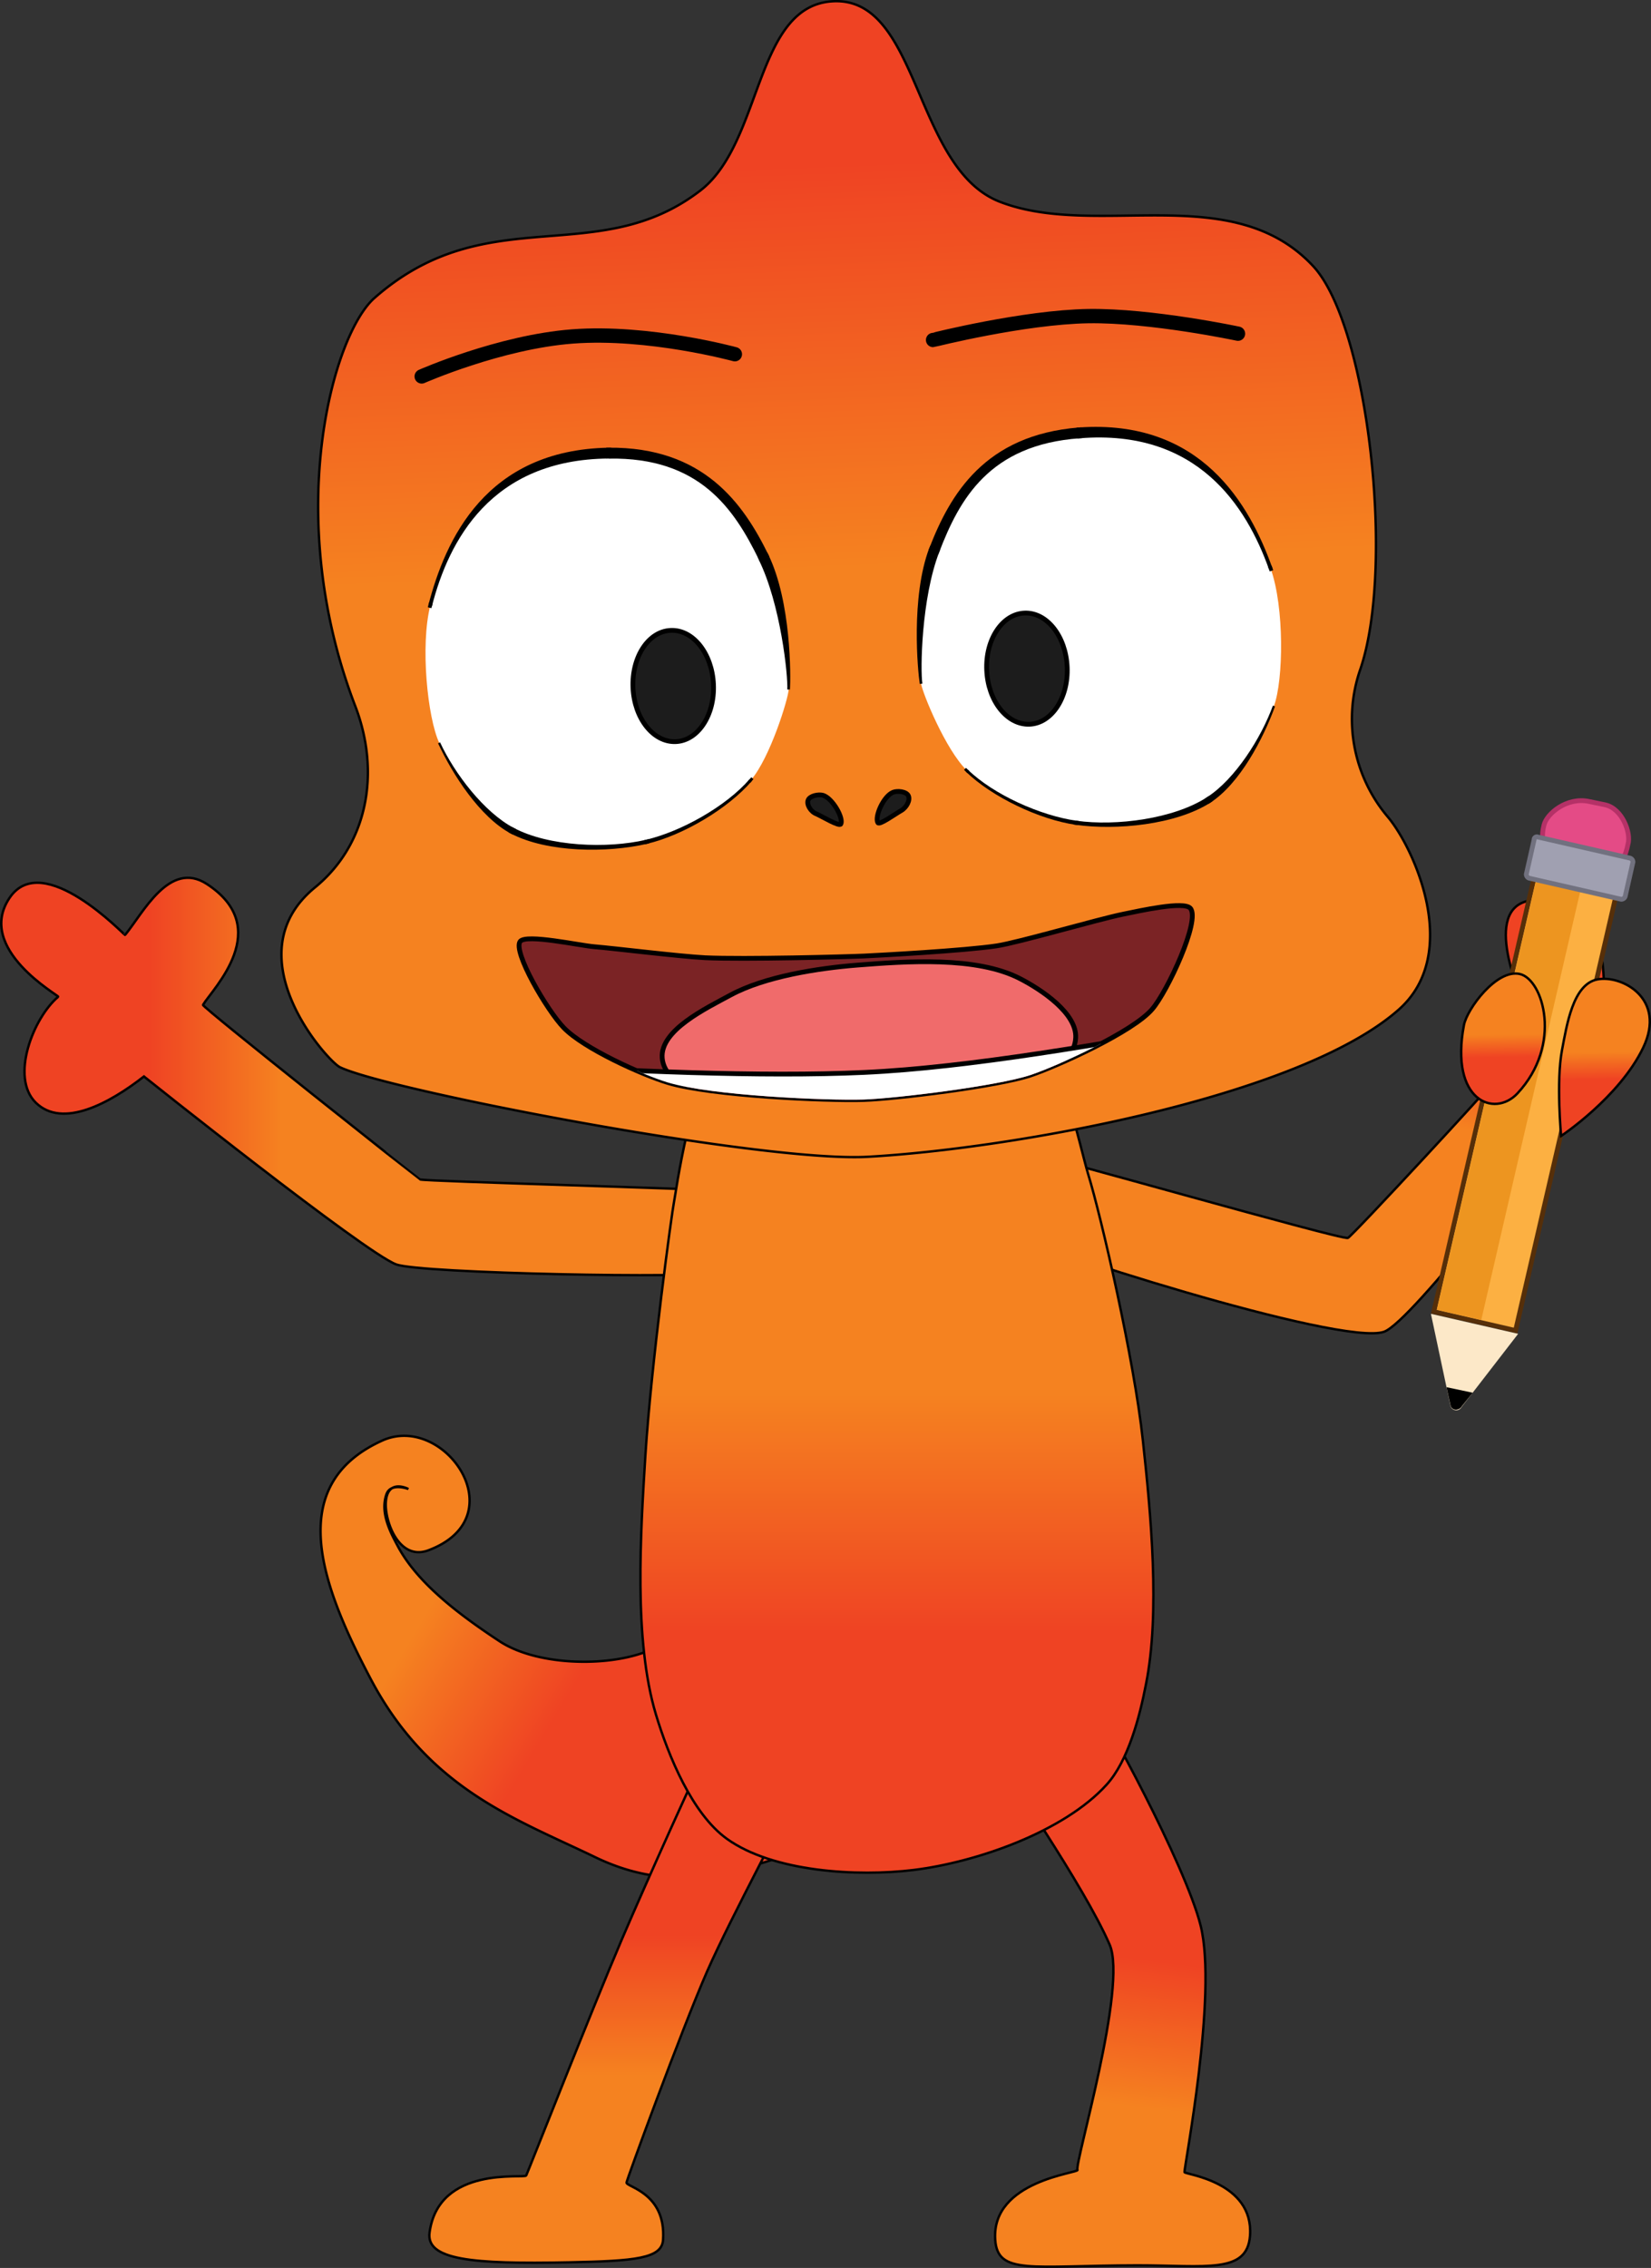 <svg xmlns="http://www.w3.org/2000/svg" xmlns:xlink="http://www.w3.org/1999/xlink" viewBox="0 0 345.83 474.88"><rect x="0" y="0" width="345.83" height="474.88" fill="#333333" stroke="none"/><defs><style>.cls-1,.cls-18,.cls-7{fill:none;}.cls-10,.cls-11,.cls-13,.cls-14,.cls-16,.cls-18,.cls-2,.cls-24,.cls-25,.cls-3,.cls-4,.cls-5,.cls-6,.cls-7,.cls-8,.cls-9{stroke:#000;}.cls-10,.cls-11,.cls-13,.cls-14,.cls-16,.cls-18,.cls-2,.cls-24,.cls-25,.cls-3,.cls-4,.cls-5,.cls-8,.cls-9{stroke-linecap:round;}.cls-10,.cls-2,.cls-22,.cls-23,.cls-24,.cls-25,.cls-3,.cls-4,.cls-5,.cls-6,.cls-8,.cls-9{stroke-miterlimit:10;}.cls-10,.cls-2,.cls-24,.cls-25,.cls-3,.cls-4,.cls-5,.cls-8,.cls-9{stroke-width:0.5px;}.cls-10,.cls-11,.cls-13,.cls-14,.cls-15,.cls-16,.cls-2,.cls-24,.cls-25,.cls-3,.cls-4,.cls-5,.cls-8,.cls-9{fill-rule:evenodd;}.cls-2{fill:url(#linear-gradient);}.cls-3{fill:url(#linear-gradient-2);}.cls-4{fill:url(#linear-gradient-3);}.cls-5{fill:url(#linear-gradient-4);}.cls-11,.cls-13,.cls-14,.cls-16,.cls-18,.cls-7{stroke-linejoin:round;}.cls-8{fill:url(#linear-gradient-5);}.cls-9{fill:url(#linear-gradient-6);}.cls-10{fill:url(#linear-gradient-7);}.cls-11{fill:#7b2325;}.cls-12{clip-path:url(#clip-path);}.cls-13{fill:#f06b6b;}.cls-14,.cls-15{fill:#fff;}.cls-16{fill:#1c1c1c;}.cls-17{clip-path:url(#clip-path-4);}.cls-18{stroke-width:3px;}.cls-19{fill:#fcb042;stroke:#562f09;stroke-miterlimit:10;}.cls-20{fill:#ed9520;}.cls-21{fill:#fce8c8;}.cls-22{fill:#e44b86;stroke:#b53167;}.cls-23{fill:#a0a0b1;stroke:#71717f;}.cls-24{fill:url(#linear-gradient-8);}.cls-25{fill:url(#linear-gradient-9);}</style><linearGradient id="linear-gradient" x1="-3729.95" y1="495.33" x2="-3730.47" y2="495.52" gradientTransform="matrix(130.48, 0, 0, -79.48, 486813.69, 39712.06)" gradientUnits="userSpaceOnUse"><stop offset="0" stop-color="#ef4323"/><stop offset="0.52" stop-color="#f58220"/></linearGradient><linearGradient id="linear-gradient-2" x1="-3693.68" y1="494.78" x2="-3693.71" y2="494.24" gradientTransform="matrix(48.62, 0, 0, -110.65, 179812.78, 55155.76)" xlink:href="#linear-gradient"/><linearGradient id="linear-gradient-3" x1="-3712.16" y1="494.88" x2="-3712.16" y2="494.35" gradientTransform="matrix(71.22, 0, 0, -106.56, 264500.87, 53139.73)" xlink:href="#linear-gradient"/><linearGradient id="linear-gradient-4" x1="-3728.98" y1="495.75" x2="-3729.12" y2="495.37" gradientTransform="matrix(126.14, 0, 0, -78, 470670.06, 38885.08)" xlink:href="#linear-gradient"/><linearGradient id="linear-gradient-5" x1="-3730.89" y1="495.69" x2="-3730.49" y2="495.69" gradientTransform="matrix(134.07, 0, 0, -71.53, 500228.6, 35680.38)" xlink:href="#linear-gradient"/><linearGradient id="linear-gradient-6" x1="-3721.02" y1="494.25" x2="-3721.02" y2="494.83" gradientTransform="matrix(92.35, 0, 0, -163.99, 343815.18, 81393.83)" xlink:href="#linear-gradient"/><linearGradient id="linear-gradient-7" x1="-3737.8" y1="494.91" x2="-3737.77" y2="494.12" gradientTransform="matrix(206.79, 0, 0, -207.97, 773097.81, 102961.14)" xlink:href="#linear-gradient"/><clipPath id="clip-path"><path class="cls-1" d="M124.45,198.23c4.44.37,17.52,2,23.27,2.31,8.19.38,29.81-.2,33.28-.36,2.91-.13,21.07-1.11,27.8-2.13,4.59-.7,21.14-5.55,26.46-6.63,3.59-.73,12.71-2.79,14.08-1.24,2.18,2.48-4.82,17.46-8,21.14-4,4.71-19.84,11.88-25.43,13.76-6.85,2.31-28.35,4.94-35,5.15-7.77.24-31.94-.8-41.06-3.58-5.43-1.65-17.5-7.07-21.74-11.43-3.5-3.6-10.73-15.95-9.16-18.09C110.16,195.49,121.5,198,124.45,198.23Z"/></clipPath><clipPath id="clip-path-4"><path class="cls-1" d="M174.67.26c18-.71,16.71,35,34.79,42,20.32,7.85,48.63-4.74,65.59,13.45,11.58,12.41,17.21,63.08,9.87,84.49A31.69,31.69,0,0,0,290.66,171c5.51,6.5,15.62,28.64,2.34,40.39-20.78,18.39-81,29.16-111.26,30.83-22.14,1.22-100.88-14-110.57-18.78C68.5,222.07,48.64,200,66,185.8c11-9,13.77-24,8.42-37.94-15.34-39.91-4.71-77.76,4-85.45,23.66-20.84,46.64-5.88,68.26-22.5C159.84,29.81,158,.92,174.67.26Z"/></clipPath><linearGradient id="linear-gradient-8" x1="336.14" y1="226.01" x2="335.98" y2="214.99" gradientTransform="matrix(1, 0, 0, 1, 0, 0)" xlink:href="#linear-gradient"/><linearGradient id="linear-gradient-9" x1="314.88" y1="221.38" x2="314.75" y2="212.23" gradientTransform="matrix(1, 0, 0, 1, 0, 0)" xlink:href="#linear-gradient"/></defs><title>Camaleon 2 glosa</title><g id="Layer_2" data-name="Layer 2"><g id="Frame_6" data-name="Frame 6"><g id="CAMALEON"><g id="Cola"><g id="cola-2" data-name="cola"><path class="cls-2" d="M124.67,388.87c-16.7-8.06-34.88-14.24-47.06-37.38C67.53,332.35,59.27,311.12,80,301.67c13.09-6,28.29,16,9.72,22.95-6.12,2.29-9.16-6.05-8.9-10.07.33-5.1,4.73-2.77,4.73-2.77s-3.69-1.42-4.59,1.07c-1.38,3.87.79,7.94,2.36,10.89,4.11,7.73,12.74,14.27,21.34,19.93,7.39,4.86,20.94,5.35,29.36,2.64,13.38-4.31,19.55-2.52,34.17-32.08,9.37-19,40.76-5.77,47.9,8.16a27.67,27.67,0,0,1,1.37,21.3c-7.34,19.86-35.27,39.17-55.91,45.8C151,392.88,139.23,395.9,124.67,388.87Z"/></g></g><g id="pie_izq" data-name="pie izq"><g id="pierna_izq" data-name="pierna izq"><path class="cls-3" d="M225.7,454.36c.39.67-18,2.19-17.24,14.56.48,7.51,7.42,5.46,29.8,5.42,14.42,0,23,1.83,23.58-6.23.79-11.31-13.59-12.8-13.72-13.27-.19-.68,7-37.19,3.37-51.65-3.2-12.78-20.51-44.59-22.65-46.82-.77-.81-8.21-14.84-18.34-9.12s-2.36,18.9-1.6,20.63c1.1,2.5,18.06,26.71,23.54,39.32C236.23,415.94,225,453.15,225.7,454.36Z"/></g></g><g id="pie_der" data-name="pie der"><g id="pierna_der" data-name="pierna der"><path class="cls-4" d="M131.24,457c-.1.94,8.31,2.12,7.65,12-.26,3.92-5.81,4.43-19.71,4.71-20.49.42-30-.54-29.2-6.26,1.94-14.13,19.88-11.2,20.24-11.92s13.73-34.67,20-49.36c5.25-12.29,16.53-37.18,18.26-40.64,1.16-2.31,7-20.66,19.11-14.44,11.5,5.91.44,21.28-.14,22.78-1.53,3.95-14.25,27.35-19.33,38.92C142.61,425.41,131.3,456.4,131.24,457Z"/></g></g><g id="mano_izq" data-name="mano izq"><g id="brazo_izq" data-name="brazo izq"><path class="cls-5" d="M206.61,248.47c1.19-5.77,5.45-7.7,7.37-7.44,3.7.5,67,18.65,68.36,18.18.8-.27,31-32.85,30.75-33.07-1-.81-2.8-6-1.34-10.57s4.74-6.24,6.94-6.54c.12,0-8.45-18.71,1.7-20.45,19-3,14.88,21.76,15.72,21.59,7.19-1.43,4.39-6.24,8.3,3.53-2.7,8.6-6.57,17.24-18.36,23.53-.65.36-30.21,39.49-36.12,41.62-8.88,3.19-75.66-18.26-79.78-21.2C209.7,257.33,205.5,253.89,206.61,248.47Z"/><path class="cls-6" d="M206.61,248.47c1.19-5.77,5.34-8.1,7.42-7.85l-.11.83c-1.75-.27-6.12,1.25-7.31,7Z"/><path class="cls-7" d="M214,240.62l-.11.83"/><path class="cls-6" d="M209.91,258a10.33,10.33,0,0,1-3.3-9.52h0c-1.11,5.42,3.36,8.53,3.79,8.84Z"/><path class="cls-7" d="M209.91,258l.49-.68"/></g></g><g id="mano_izq_2" data-name="mano izq 2"><g id="brazo_izq-2" data-name="brazo izq"><path class="cls-8" d="M156.22,258.5c.38-5.9-3.31-8.85-5.23-9.12-3.3-.46-61.55-2-63-2.41-.06,0-45.74-36.12-45.47-36.56,2.07-3.42,15-16.07.79-25.32-7.84-5.08-13.37,6.16-17.11,10.68-.1.12-17.26-18.08-24.2-7.76-7.22,10.75,10.46,20.47,10.19,20.7C7,213.09,2.06,225.57,7.51,230.9c5.61,5.48,15.5.08,22.64-5.5,0,0,46.17,36.85,52.83,39.35,5.13,1.91,63.42,3,67.31,1.67C150.81,266.24,155.86,264.05,156.22,258.5Z"/><path d="M156.22,258.5c.38-5.9-3.52-8.49-5.29-8.7l.12-.83c2.07.32,5.55,3.63,5.17,9.53Z"/><path class="cls-7" d="M150.93,249.8l.12-.83"/><path d="M150.15,266c.5-.18,5.71-2,6.07-7.53h0a10.32,10.32,0,0,1-5.79,8.32Z"/><path class="cls-7" d="M150.15,266l.28.79"/></g></g><g id="cuerpo"><g id="cuerpo-2" data-name="cuerpo"><path class="cls-9" d="M183.34,201.37c-11.37.72-24.92,8.2-31.8,16.45s-10,32.24-10.35,33.8c-.48,2.35-4.78,34-6,53.1-1,16.26-2.49,38.66,2.2,54.26,2.6,8.62,7.57,20.83,14.9,26.07,9.67,6.92,27.3,7.95,39.1,6.5,13.15-1.62,31.47-8,40.38-17.83,4.58-5,7-14.43,8.28-21.1,3-15,1-35.75-.65-50.95-1.82-17-8.76-47-11.46-55.79-1.71-5.58-5.67-25.92-13.49-33.38C207.25,205.67,193.82,200.71,183.34,201.37Z"/></g></g><g id="cabeza"><g id="cabeza-2" data-name="cabeza"><path class="cls-10" d="M174.67.26c18-.71,16.71,35,34.79,42,20.32,7.85,48.63-4.74,65.59,13.45,11.58,12.41,17.21,63.08,9.87,84.49A31.69,31.69,0,0,0,290.66,171c5.51,6.5,15.62,28.64,2.34,40.39-20.78,18.39-81,29.16-111.26,30.83-22.14,1.22-100.88-14-110.57-18.78C68.5,222.07,48.64,200,66,185.8c11-9,13.77-24,8.42-37.94-15.34-39.91-4.71-77.76,4-85.45,23.66-20.84,46.64-5.88,68.26-22.5C159.84,29.81,158,.92,174.67.26Z"/></g><g id="boca"><g id="boca-2" data-name="boca"><path class="cls-11" d="M124.45,198.23c4.44.37,17.52,2,23.27,2.31,8.19.38,29.81-.2,33.28-.36,2.91-.13,21.07-1.11,27.8-2.13,4.59-.7,21.14-5.55,26.46-6.63,3.59-.73,12.71-2.79,14.08-1.24,2.18,2.48-4.82,17.46-8,21.14-4,4.71-19.84,11.88-25.43,13.76-6.85,2.31-28.35,4.94-35,5.15-7.77.24-31.94-.8-41.06-3.58-5.43-1.65-17.5-7.07-21.74-11.43-3.5-3.6-10.73-15.95-9.16-18.09C110.16,195.49,121.5,198,124.45,198.23Z"/></g><g id="lengua"><g class="cls-12"><path class="cls-13" d="M138.71,221.54c-.47-5.81,9.17-10.4,14.3-13.18,7.21-3.91,18.42-5.64,26.6-6.28,10.21-.8,24.91-1.87,34,2.81,4.55,2.33,12,7.31,11.71,12.42-.37,7.16-12.5,11.71-19.22,14.19-13.83,5.11-35,5.57-49.14,1.39C150.8,231.07,139.23,228,138.71,221.54Z"/></g></g><g id="dientes"><g class="cls-12"><path class="cls-14" d="M61.79,163.8c3.37,4.18,73.54,1.25,116.55-1.05s116-11.3,116.1-11.4-4-40-15.15-51.67C256.44,75.77,205.6,71.35,172.53,72.12,139.2,72.9,86.05,78,66.34,104.93,55.87,119.22,60.08,161.68,61.79,163.8Z"/></g><g class="cls-12"><path class="cls-14" d="M299.55,208.32c-3.76-4-74.62,14.2-118.47,16.23-42.88,2-116.76-5.15-116.83-5.06s1.62,52.73,15.87,68.13c22.46,24.29,73.7,28.33,106.76,27.56,33.34-.77,85.94-6.31,106.18-32.8C306.61,264.66,301.89,210.83,299.55,208.32Z"/></g></g></g><g id="ojos"><g id="ojos-2" data-name="ojos"><path class="cls-15" d="M92,155.54c-2.44-5.24-4-20.4-1.86-28.77,3.53-13.62,12.18-31.56,37.39-31.89,19.42-.26,27.21,11.09,32.43,21.74,4.72,9.66,5.43,25,5.25,27.73-.13,2.08-3.9,14.29-7.92,19-5,5.79-14.43,11.21-21.85,12.94-8.24,1.93-20.62,1.64-28.1-2.31C101,170.59,95,162.05,92,155.54Z"/><path d="M89.74,126.67c3.55-13.66,12-32.46,37.75-32.93l0,2.27c-24.68.19-33.51,17.28-37,30.86Z"/><path class="cls-7" d="M89.74,126.67l.75.2"/><path d="M127.49,93.74c19.87-.17,28.19,11.66,33.45,22.39l-2,1c-5.17-10.58-12.42-21.44-31.41-21.1Z"/><path class="cls-7" d="M127.49,93.74l0,2.27"/><path d="M160.94,116.13c4.82,9.92,4.7,25.51,4.53,28.24l-.56,0c.18-2.68-1.34-17.81-6-27.22Z"/><path class="cls-7" d="M160.94,116.13l-2,1"/><path d="M157.5,163.51c-5,5.83-14.49,11.42-22,13.18l-.2-.85c7.35-1.71,16.81-7,21.73-12.71Z"/><path class="cls-7" d="M157.5,163.51l-.45-.38"/><path d="M135.52,176.69c-8.3,1.93-20.86,1.86-28.51-2.15l.62-1.18c7.31,3.89,19.52,4.39,27.69,2.48Z"/><path class="cls-7" d="M135.52,176.69l-.2-.85"/><path d="M107,174.54c-6.51-3.47-12.19-12.37-15.24-18.9l.42-.2c3,6.5,9.24,14.67,15.44,17.92Z"/><path class="cls-7" d="M107,174.54l.62-1.18"/><path class="cls-15" d="M266.85,147.83c2-5.43,2.21-20.64-.69-28.78-4.72-13.24-14.93-30.31-40.06-28.41-19.36,1.46-26.12,13.42-30.38,24.49-3.85,10-3.2,25.36-2.79,28,.32,2.06,5.16,13.87,9.57,18.17,5.45,5.32,15.37,9.87,22.91,10.94,8.38,1.18,20.68-.19,27.79-4.79C259.23,163.59,264.4,154.58,266.85,147.83Z"/><path d="M265.8,119.18c-4.71-13.2-15-29.4-39.61-27.41L226,89.51c25.65-1.81,35.76,16.13,40.51,29.41Z"/><path class="cls-7" d="M265.8,119.18l.73-.26"/><path d="M226.19,91.77c-18.93,1.33-25.21,12.77-29.43,23.76l-2.08-.8C199,103.58,206.22,91.09,226,89.51Z"/><path class="cls-7" d="M226.19,91.77,226,89.51"/><path d="M196.76,115.53c-3.79,9.76-4,24.95-3.55,27.6l-.55.08c-.42-2.7-1.9-18.2,2-28.48Z"/><path class="cls-7" d="M196.76,115.53l-2.08-.8"/><path d="M202.7,161.13c5.41,5.28,15.3,9.67,22.77,10.72l-.12.86c-7.61-1.09-17.56-5.81-23.06-11.16Z"/><path class="cls-7" d="M202.7,161.13l-.41.42"/><path d="M225.47,171.85c8.31,1.18,20.43-.4,27.36-4.92l.73,1.12c-7.27,4.67-19.77,5.85-28.21,4.66Z"/><path class="cls-7" d="M225.47,171.85l-.12.86"/><path d="M252.83,166.93c5.89-3.78,11.36-12.45,13.8-19.18l.44.16c-2.46,6.77-7.34,16.12-13.51,20.14Z"/><path class="cls-7" d="M252.83,166.93l.73,1.12"/></g><g id="pupilas"><path class="cls-16" d="M140.5,132c4.67-.21,8.66,4.83,8.95,11.29s-3.25,11.82-7.92,12-8.66-4.83-8.94-11.29S135.84,132.17,140.5,132Z"/><path class="cls-16" d="M214.59,128.37c4.67-.21,8.66,4.83,8.95,11.28s-3.25,11.83-7.91,12-8.66-4.84-8.95-11.29S209.93,128.57,214.59,128.37Z"/></g></g><g id="cejas"><g class="cls-17"><path class="cls-18" d="M88.33,78.82s16.33-7.21,31.6-8.37c16-1.21,34,3.72,34,3.72"/></g><g class="cls-17"><path class="cls-18" d="M259.32,69.87S241.12,66,228,66.19c-13.68.23-32.54,5-32.55,5"/></g></g><g id="nariz"><g class="cls-17"><path class="cls-16" d="M169.28,167.53c.36-.91,2.18-1.27,3.12-1,2,.62,4.33,4.76,3.73,6-.29.62-3.74-1.48-5.1-2.1C169.85,170,168.9,168.49,169.28,167.53Z"/></g><g class="cls-17"><path class="cls-16" d="M190.26,166.6c-.44-.88-2.29-1.07-3.2-.7-2,.8-3.89,5.12-3.18,6.36.34.58,3.6-1.81,4.9-2.54C189.9,169.08,190.72,167.53,190.26,166.6Z"/></g></g></g></g><rect class="cls-19" x="270.26" y="219.26" width="99.71" height="17.57" transform="translate(25.87 488.61) rotate(-76.99)"/><rect class="cls-20" x="266.99" y="221.97" width="99.71" height="9.54" transform="translate(24.6 484.41) rotate(-76.99)"/><path class="cls-21" d="M318,279.29l-11.87,15.36a1.25,1.25,0,0,1-2.32-.35l-4.08-19.2Z"/><path d="M303,290.46l.82,3.72a1.15,1.15,0,0,0,1.51.93,1.3,1.3,0,0,0,.81-.58l2.33-2.91Z"/><path class="cls-22" d="M336.23,168.52l-3.37-.7c-4.66-1-8.85,2.56-9.43,4.89h0c-.58,2.32-.58,4.42,1.86,5l12.1,2.79c2.33.59,3.14-1.28,3.61-3.72h0C341.7,174.45,339.84,169.33,336.23,168.52Z"/><path class="cls-23" d="M322.15,175.27l19.32,4.42a.88.88,0,0,1,.58.81l-1.63,7.22a.88.88,0,0,1-.82.58l-19.31-4.42a.88.88,0,0,1-.58-.82l1.63-7.21A.58.58,0,0,1,322.15,175.27Z"/><path class="cls-24" d="M327.18,219.92c1-5.24,2.28-13.79,7.36-14.83s14.62,3.94,9.64,14.31S327,237.86,327,237.86,325.94,226.45,327.18,219.92Z"/><path class="cls-25" d="M306.65,214.63c.63-3.33,6.84-11.82,11.72-10.68s9,14.79-.52,25C313,234.11,303.64,230.5,306.65,214.63Z"/></g></g></svg>